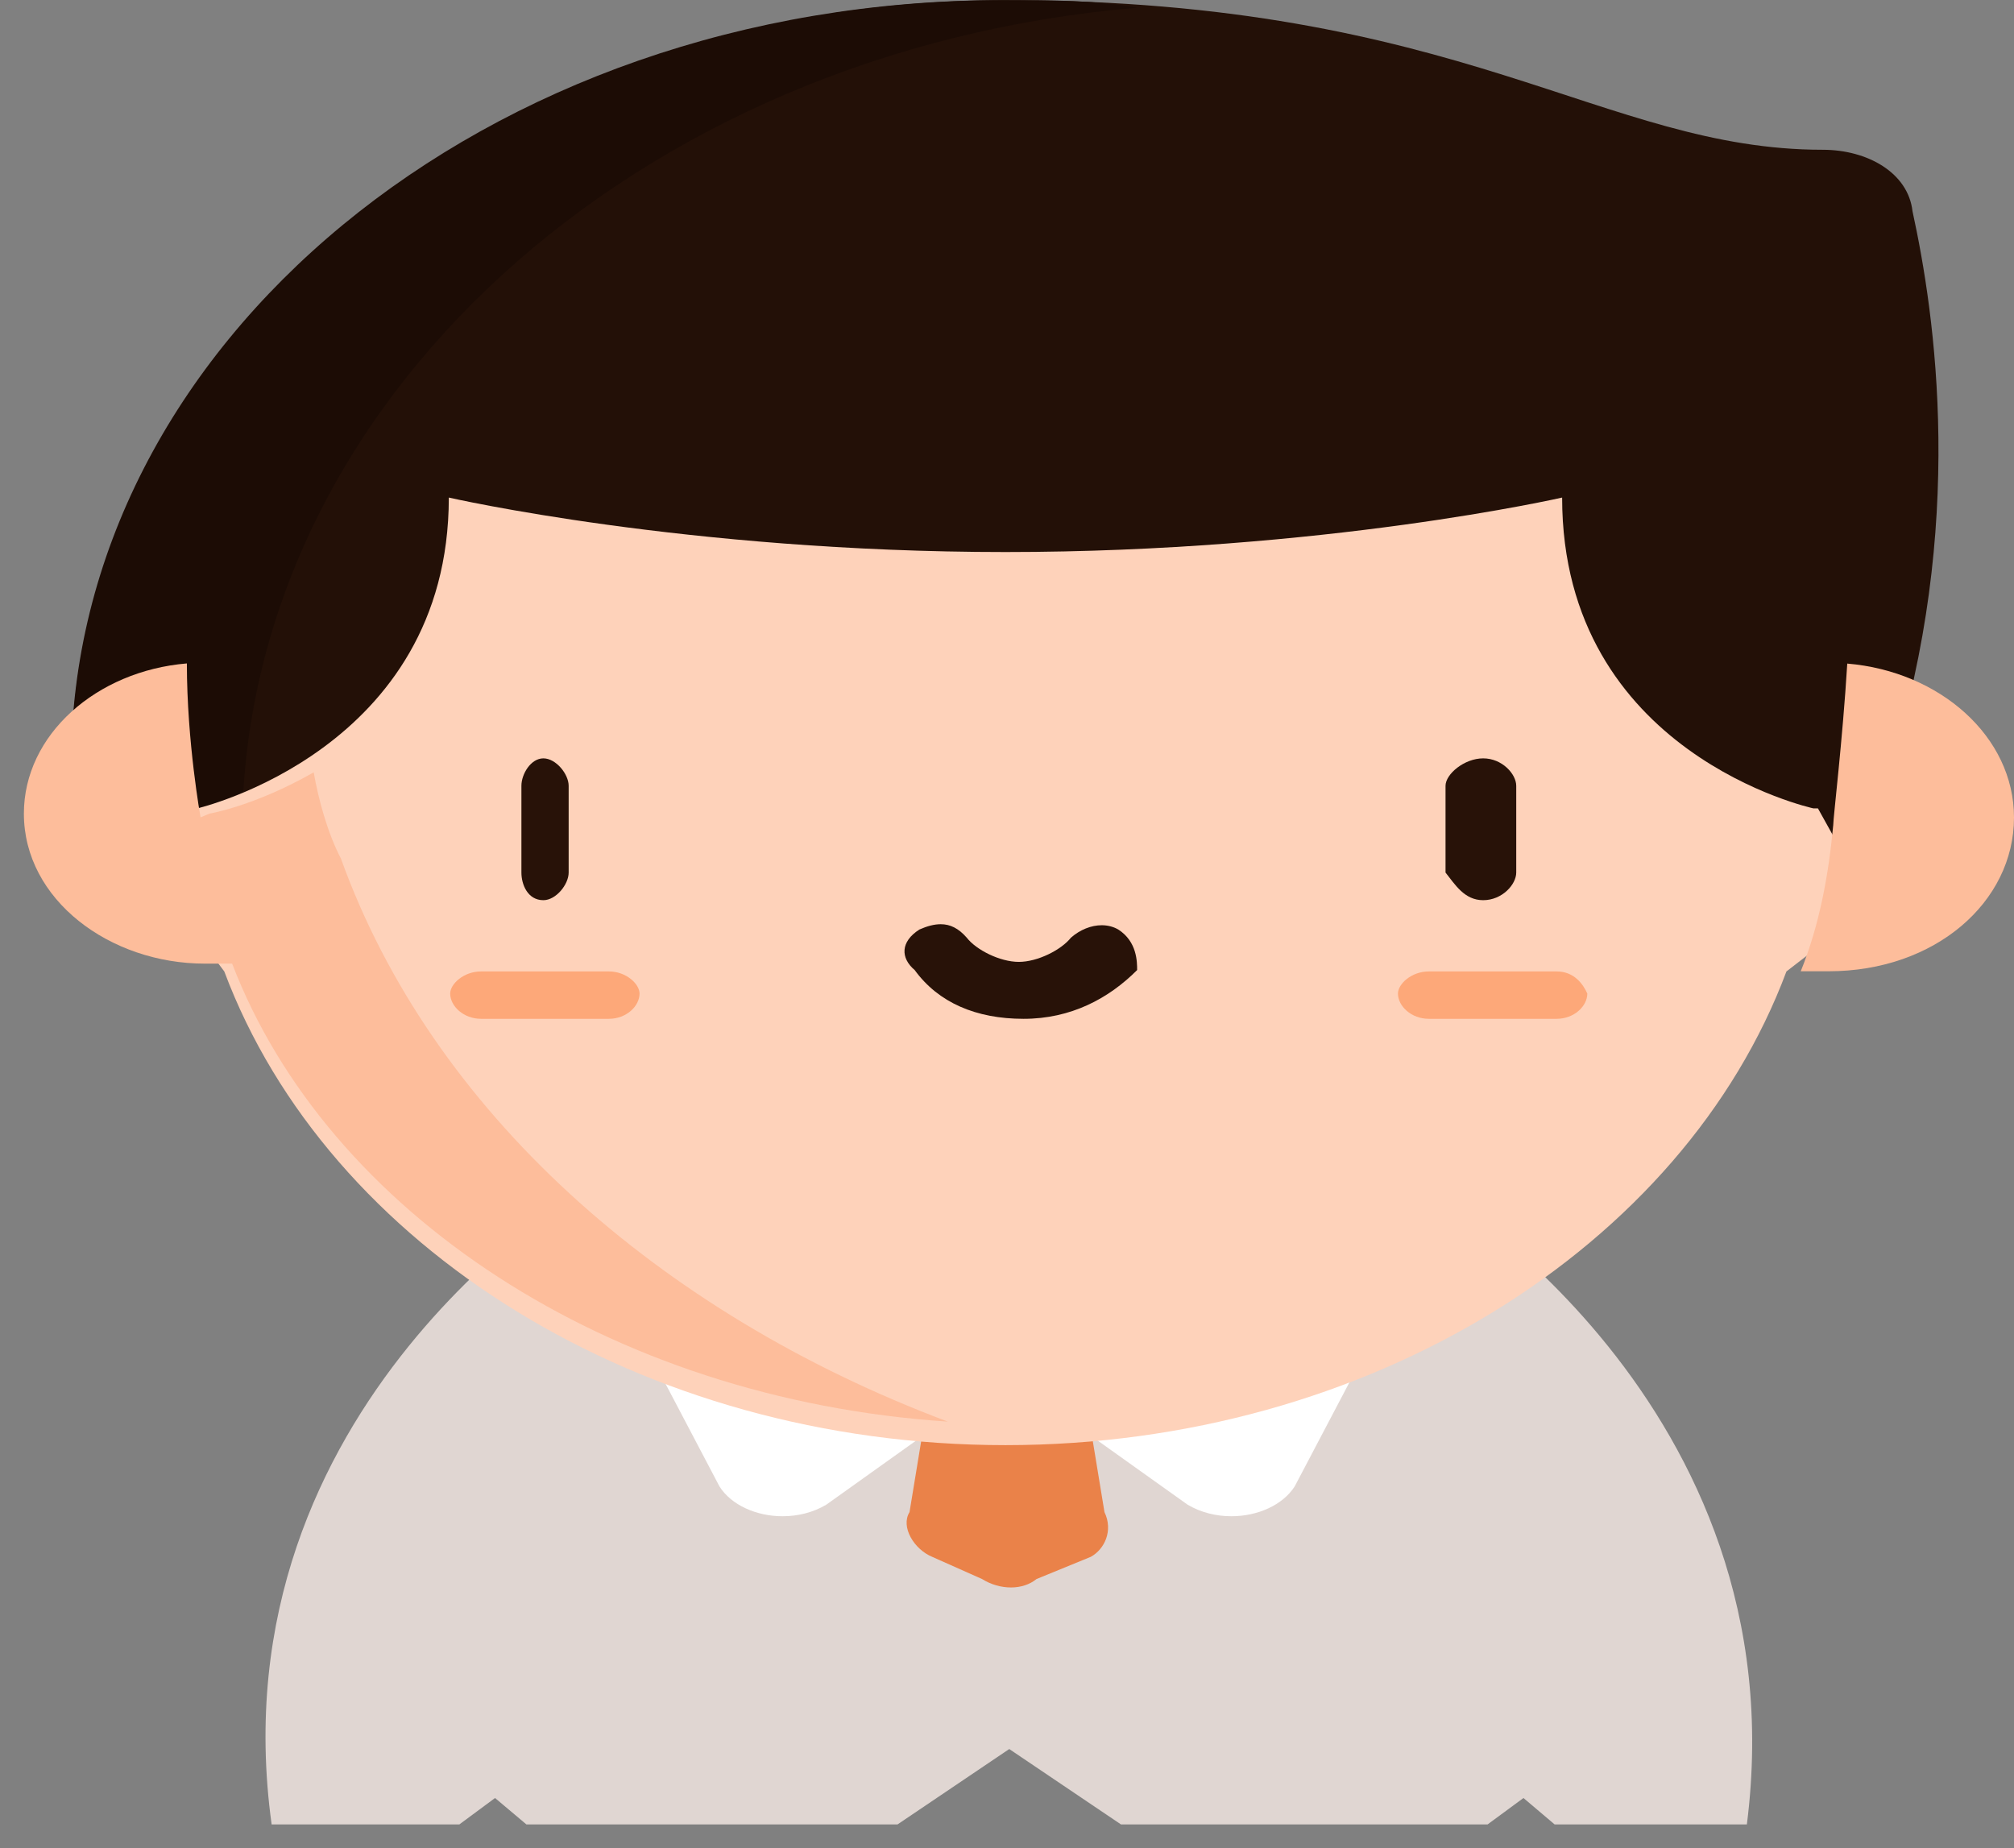 <svg width="85" height="78" xmlns="http://www.w3.org/2000/svg" xmlns:xlink="http://www.w3.org/1999/xlink" overflow="hidden"><rect width="100%" height="100%" fill="#808080" stroke="none"/><defs><clipPath id="clip0"><rect x="382" y="155" width="85" height="78"/></clipPath></defs><g clip-path="url(#clip0)" transform="translate(-382 -155)"><path d="M406.855 205C406.855 205 391.008 214.209 393.464 232L401.388 232 402.893 230.886 404.216 232 419.881 232 424.595 228.819 429.309 232 444.784 232 446.297 230.886 447.612 232 455.726 232C457.992 214.209 442.328 205 442.328 205Z" fill="#E0D6D2" fill-rule="evenodd"/><path d="M421.342 213.007 420.386 218.82C420 219.446 420.579 220.39 421.342 220.707L423.447 221.644C423.825 221.881 424.259 222 424.669 222 425.071 222 425.456 221.881 425.746 221.644L428.036 220.707C428.614 220.39 428.992 219.605 428.614 218.82L427.658 213.007Z" fill="#EA8249" fill-rule="evenodd"/><path d="M414.713 210.006 410.008 213.251 412.365 217.735C412.859 218.52 413.922 218.994 415.026 218.994 415.661 218.994 416.303 218.844 416.872 218.507L420.992 215.567 414.713 210.006Z" fill="#FFFFFF" fill-rule="evenodd"/><path d="M434.283 210.006 428 215.567 432.123 218.507C432.692 218.844 433.343 218.994 433.97 218.994 435.083 218.994 436.139 218.52 436.642 217.735L439 213.251 434.283 210.006Z" fill="#FFFFFF" fill-rule="evenodd"/><path d="M424.431 155.007C402.63 155.007 385.008 169.587 385.008 187.407L390.309 191.462 424.431 196 458.362 192.271 461.768 187.407C464.992 177.201 463.671 168.288 462.716 163.913 462.533 162.294 460.821 161.321 458.927 161.321 449.638 161.321 443.764 155.007 424.431 155.007Z" fill="#231007" fill-rule="evenodd"/><path d="M424.3 155.007C402.466 155.007 385 169.545 385 187.312L390.126 191.356 394.494 192 392.214 190.223C392.214 171.967 408.923 157.103 429.992 155.326 428.286 155.007 426.389 155.007 424.3 155.007Z" fill="#1C0C05" fill-rule="evenodd"/><path d="M400.942 176C400.942 186.654 390.329 189.118 390.329 189.118L390.138 189.441 389 192.717 391.466 196C395.826 207.638 409.088 215.993 424.435 215.993 439.782 215.993 453.044 207.638 457.396 196L461 193.213 458.725 189.118 458.534 189.118C458.534 189.118 447.929 186.819 447.929 176 447.929 176 437.888 178.299 424.435 178.299 410.982 178.299 400.942 176 400.942 176Z" fill="#FED2BA" fill-rule="evenodd"/><path d="M421.703 194.007C421.426 194.007 421.133 194.086 420.805 194.23 420 194.741 420 195.432 420.604 195.942 421.602 197.317 423.196 198 425.201 198 427.198 198 428.792 197.144 429.992 195.942 429.992 195.597 429.992 194.741 429.195 194.23 428.985 194.108 428.742 194.05 428.498 194.05 428.054 194.05 427.584 194.237 427.198 194.576 426.795 195.086 425.797 195.597 425 195.597 424.195 195.597 423.196 195.086 422.802 194.576 422.45 194.173 422.097 194.007 421.703 194.007Z" fill="#281208" fill-rule="evenodd"/><path d="M402.303 196C401.562 196 401 196.536 401 196.933 401 197.464 401.562 198 402.303 198L407.697 198C408.438 198 408.992 197.464 408.992 196.933 408.992 196.536 408.438 196 407.697 196Z" fill="#FDA879" fill-rule="evenodd"/><path d="M404.933 187.007C404.402 187.007 404.006 187.671 404.006 188.166L404.006 191.827C404.006 192.329 404.268 192.993 404.933 192.993 405.464 192.993 406 192.329 406 191.827L406 188.166C406 187.671 405.464 187.007 404.933 187.007Z" fill="#281208" fill-rule="evenodd"/><path d="M444.596 187.007C443.802 187.007 443.008 187.671 443.008 188.166L443.008 191.827C443.409 192.329 443.802 192.993 444.596 192.993 445.398 192.993 445.992 192.329 445.992 191.827L445.992 188.166C445.992 187.671 445.398 187.007 444.596 187.007Z" fill="#281208" fill-rule="evenodd"/><path d="M442.303 196C441.562 196 441 196.536 441 196.933 441 197.464 441.562 198 442.303 198L447.697 198C448.438 198 448.992 197.464 448.992 196.933 448.813 196.536 448.438 196 447.697 196Z" fill="#FDA879" fill-rule="evenodd"/><path d="M459.963 183.007C459.766 186.252 459.371 189.503 459.371 189.824 459.174 191.937 458.788 194.044 458 195.993L459.174 195.993C463.674 195.993 467 193.069 467 189.503 467 186.088 463.871 183.334 459.963 183.007Z" fill="#FDBD9B" fill-rule="evenodd"/><path d="M389.887 183C386.066 183.319 383.008 186.013 383.008 189.339 383.008 192.977 386.636 195.671 390.649 195.671L391.797 195.671C395.81 206.127 407.665 214.049 422 215 409.768 210.404 400.208 201.85 396.388 191.234 395.81 190.13 395.433 188.7 395.24 187.596 392.752 189.02 390.842 189.339 390.842 189.339L390.465 189.498C390.465 189.498 389.887 186.326 389.887 183Z" fill="#FDBD9B" fill-rule="evenodd"/></g></svg>